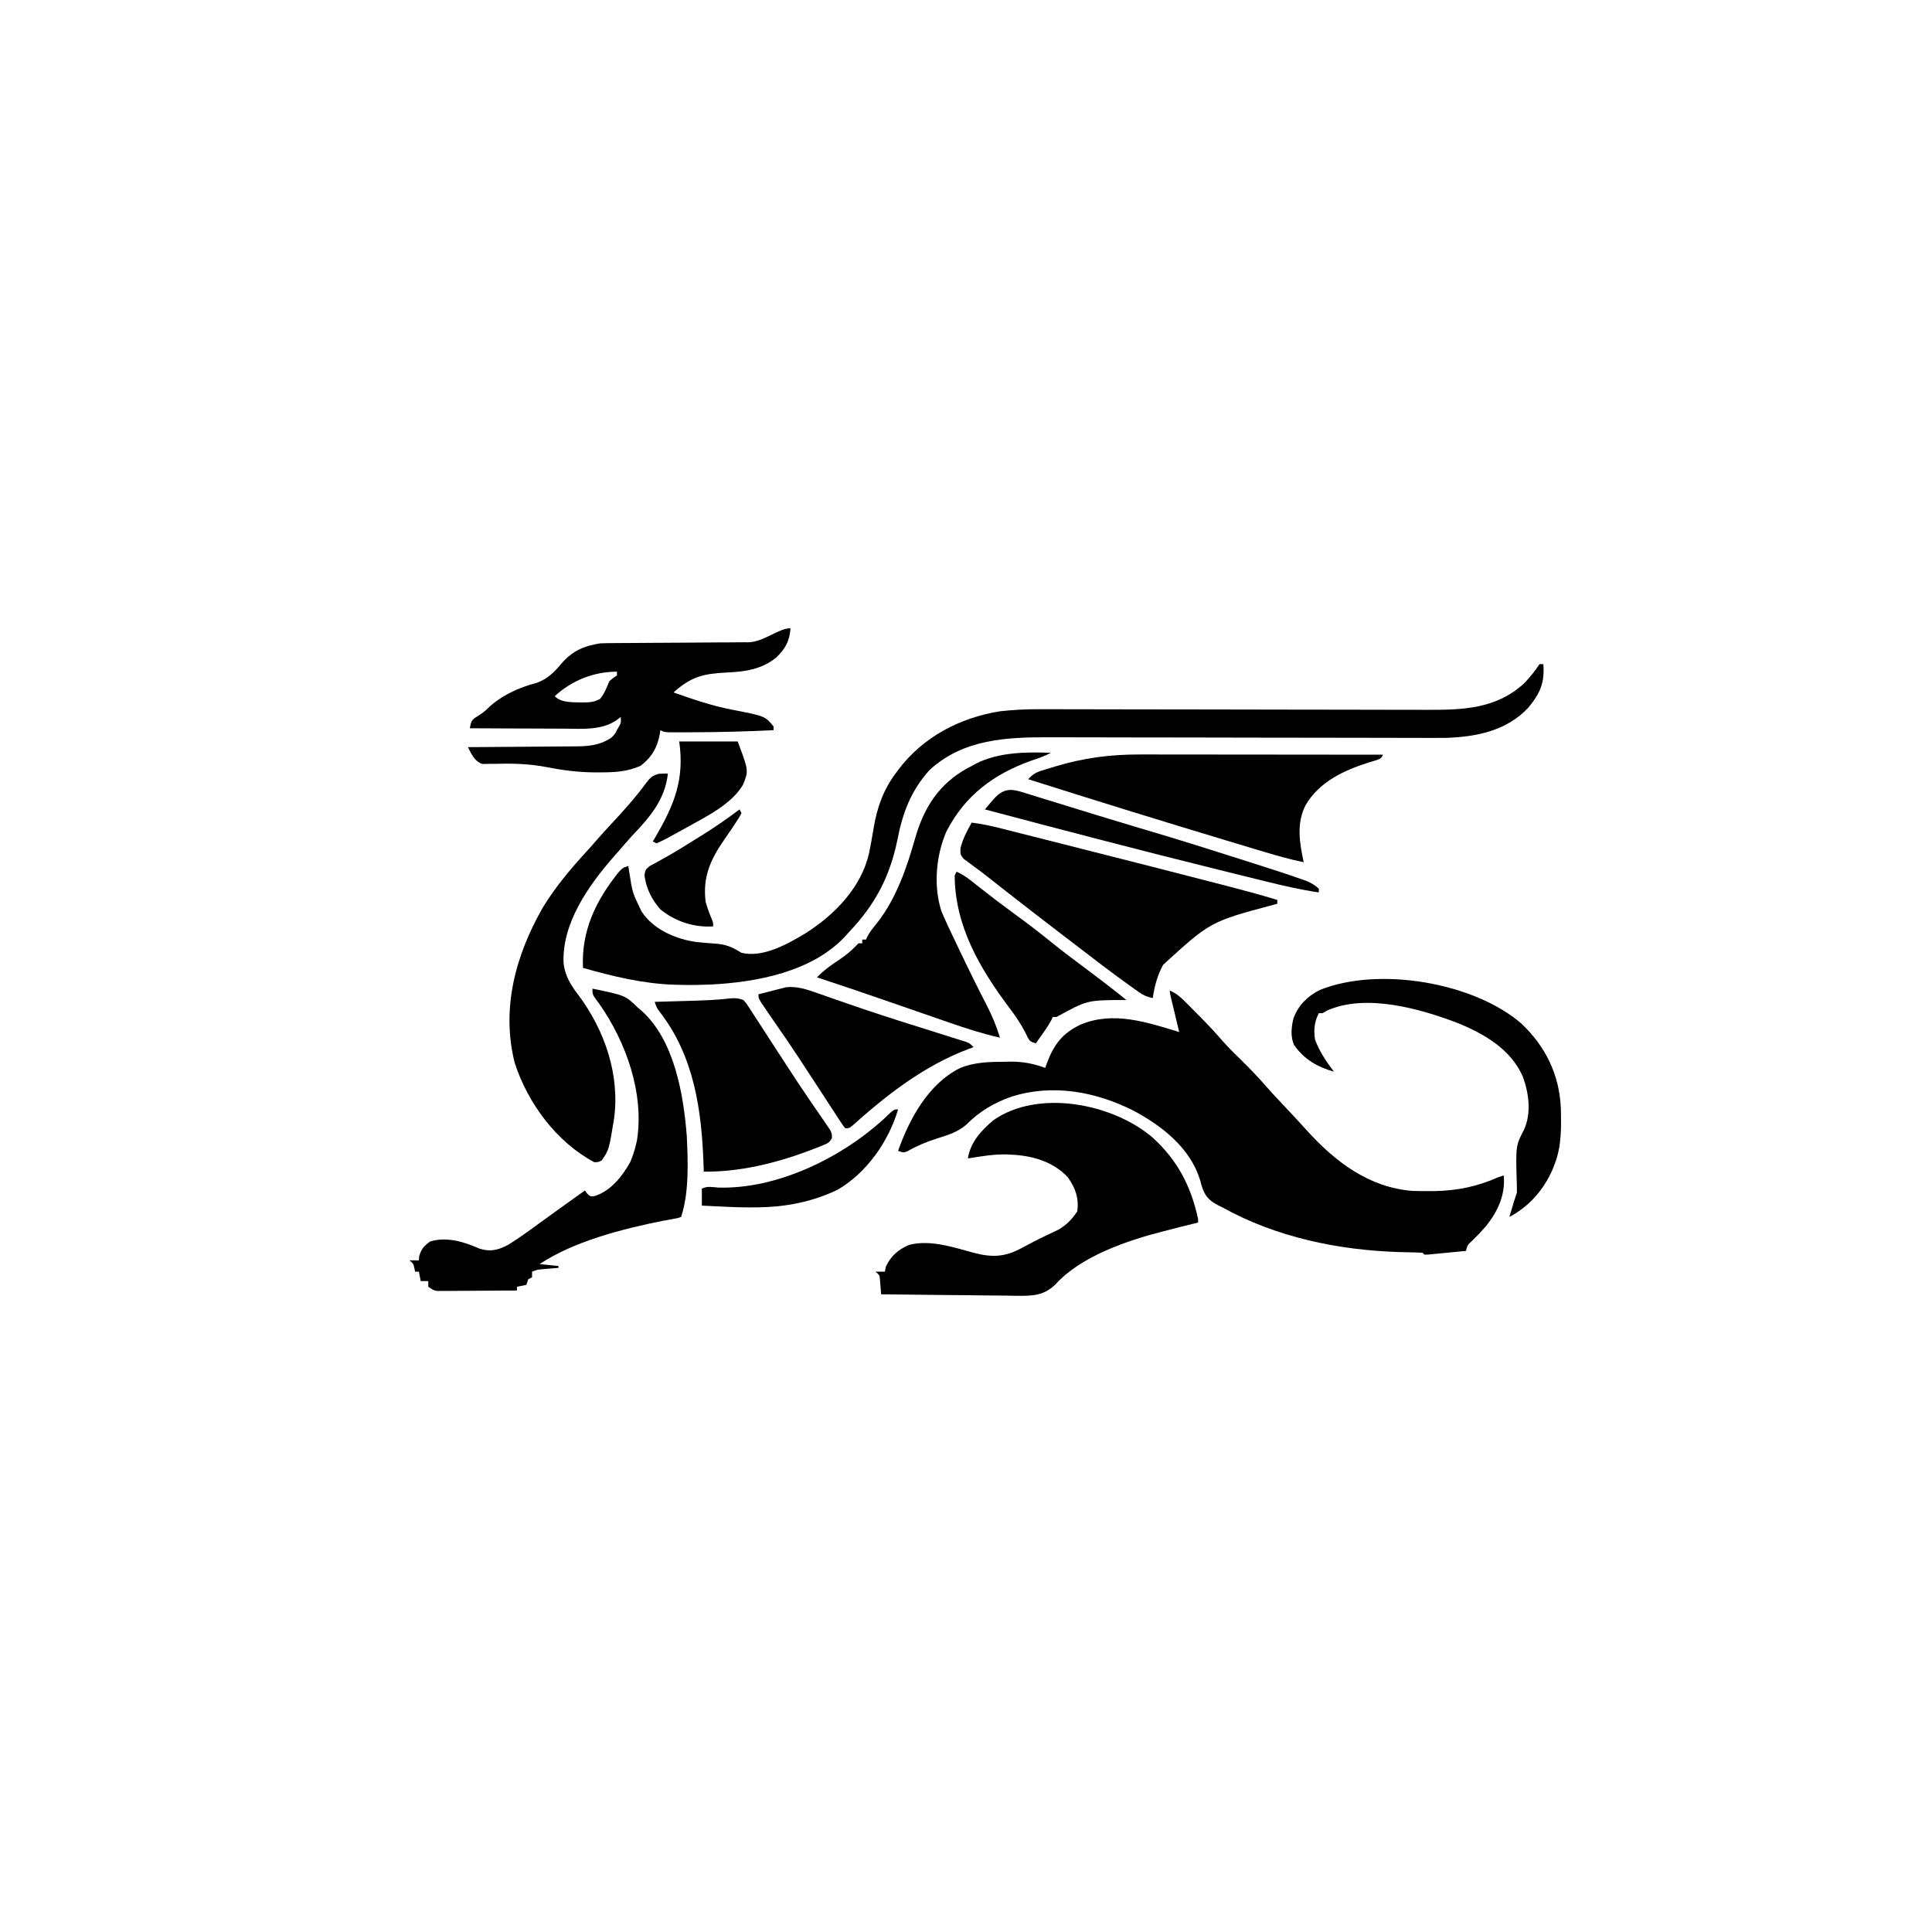 <svg width="300" height="300" viewBox="0 0 300 300" fill="none" xmlns="http://www.w3.org/2000/svg">
<path d="M181.641 153.809C182.648 154.243 183.302 154.812 184.072 155.587C184.311 155.826 184.549 156.064 184.794 156.31C185.04 156.56 185.287 156.81 185.541 157.068C185.784 157.311 186.027 157.554 186.277 157.805C187.542 159.079 188.756 160.377 189.926 161.738C190.829 162.754 191.804 163.697 192.773 164.648C194.126 165.975 195.425 167.32 196.662 168.755C197.512 169.73 198.403 170.667 199.292 171.606C200.497 172.884 201.697 174.165 202.871 175.472C207.275 180.356 212.555 184.41 219.35 184.923C220.179 184.952 221.003 184.96 221.832 184.955C222.273 184.953 222.273 184.953 222.723 184.951C226.245 184.898 229.389 184.246 232.617 182.812C233.052 182.667 233.052 182.667 233.496 182.52C233.79 185.521 232.576 188.125 230.713 190.43C230.035 191.212 229.343 191.944 228.598 192.664C227.874 193.318 227.874 193.318 227.637 194.238C226.569 194.345 225.501 194.447 224.432 194.55C224.127 194.58 223.822 194.61 223.508 194.642C223.218 194.669 222.929 194.696 222.63 194.725C222.361 194.751 222.093 194.777 221.816 194.804C221.61 194.81 221.404 194.817 221.191 194.824C221.095 194.728 220.998 194.631 220.898 194.531C220.385 194.495 219.87 194.479 219.356 194.469C219.031 194.462 218.707 194.454 218.373 194.446C218.022 194.438 217.671 194.43 217.31 194.421C207.819 194.124 198.206 192.132 189.844 187.5C189.569 187.363 189.294 187.226 189.011 187.085C187.595 186.301 187.072 185.645 186.584 184.094C186.5 183.789 186.416 183.485 186.329 183.171C184.79 178.23 180.446 174.837 176.04 172.48C170.149 169.493 163.402 168.255 157.016 170.307C154.326 171.253 152.097 172.576 150.082 174.605C148.755 175.778 147.2 176.25 145.532 176.77C143.894 177.29 142.404 177.911 140.904 178.764C140.332 179.004 140.332 179.004 139.453 178.711C141.209 173.733 144.184 168.243 149.131 165.821C151.381 164.915 153.703 164.881 156.097 164.868C156.371 164.862 156.645 164.856 156.927 164.85C158.86 164.839 160.488 165.165 162.305 165.82C162.383 165.594 162.462 165.367 162.543 165.134C163.642 162.213 164.942 160.441 167.798 159.1C172.872 156.962 178.116 158.734 183.105 160.254C183.061 160.069 183.017 159.884 182.971 159.694C182.771 158.861 182.572 158.029 182.373 157.196C182.303 156.905 182.233 156.614 182.161 156.314C182.095 156.038 182.029 155.761 181.961 155.476C181.869 155.092 181.869 155.092 181.775 154.7C181.641 154.102 181.641 154.102 181.641 153.809Z" fill="black"/>
<path d="M239.062 103.125C239.255 103.125 239.448 103.125 239.648 103.125C239.864 106.056 239.167 107.633 237.322 109.882C233.941 113.484 229.3 114.409 224.554 114.577C223.82 114.585 223.087 114.586 222.354 114.582C222.077 114.582 221.799 114.582 221.514 114.582C220.595 114.581 219.676 114.578 218.757 114.575C218.094 114.574 217.431 114.573 216.768 114.572C215.345 114.57 213.921 114.567 212.498 114.564C210.245 114.558 207.991 114.556 205.738 114.553C202.575 114.55 199.413 114.546 196.251 114.541C196.051 114.54 195.85 114.54 195.644 114.54C192.804 114.535 189.963 114.53 187.123 114.524C186.923 114.524 186.723 114.523 186.517 114.523C186.218 114.522 186.218 114.522 185.912 114.521C182.572 114.515 179.232 114.51 175.892 114.508C173.655 114.506 171.418 114.501 169.181 114.495C167.785 114.491 166.389 114.49 164.993 114.49C164.35 114.489 163.706 114.488 163.063 114.485C156.367 114.457 149.587 114.744 144.35 119.558C141.439 122.793 140.156 126.216 139.342 130.444C138.16 136.157 135.894 140.474 131.835 144.727C131.674 144.91 131.513 145.093 131.346 145.282C126.188 150.924 117.448 152.545 110.163 152.884C108.693 152.944 107.232 152.973 105.761 152.93C105.399 152.921 105.037 152.913 104.663 152.905C99.826 152.74 95.165 151.614 90.526 150.293C90.251 144.546 92.509 139.868 96.035 135.463C96.679 134.766 96.679 134.766 97.558 134.473C97.608 134.784 97.657 135.095 97.709 135.416C98.207 138.62 98.207 138.62 99.609 141.504C99.732 141.683 99.855 141.862 99.982 142.046C101.88 144.511 105.154 145.881 108.187 146.279C109.159 146.378 110.129 146.469 111.104 146.526C112.764 146.647 113.724 147.076 115.136 147.949C118.492 148.761 122.31 146.585 125.097 144.906C129.612 142.041 133.756 137.802 134.957 132.445C135.216 131.136 135.459 129.826 135.67 128.508C136.192 125.378 137.198 122.569 139.123 120.026C139.252 119.852 139.381 119.678 139.513 119.499C143.333 114.433 149.036 111.448 155.273 110.449C157.34 110.217 159.383 110.115 161.462 110.125C161.742 110.125 162.022 110.125 162.311 110.125C163.24 110.126 164.169 110.129 165.098 110.132C165.769 110.133 166.439 110.134 167.109 110.135C168.548 110.137 169.986 110.14 171.425 110.143C173.701 110.149 175.978 110.151 178.255 110.154C181.448 110.157 184.642 110.161 187.835 110.166C188.037 110.167 188.24 110.167 188.448 110.167C191.318 110.172 194.189 110.177 197.059 110.183C197.262 110.184 197.464 110.184 197.672 110.184C197.874 110.185 198.076 110.185 198.284 110.186C201.658 110.192 205.033 110.197 208.407 110.199C210.668 110.201 212.929 110.206 215.19 110.212C216.599 110.216 218.008 110.217 219.417 110.217C220.068 110.218 220.719 110.219 221.37 110.222C227.032 110.245 232.333 110.136 236.718 106.055C237.6 105.133 238.354 104.186 239.062 103.125Z" fill="black"/>
<path d="M179.01 176.669C182.864 180.192 184.935 184.198 186.035 189.258C186.035 189.452 186.035 189.645 186.035 189.844C185.765 189.908 185.494 189.973 185.216 190.039C183.923 190.35 182.635 190.682 181.348 191.016C181.012 191.101 181.012 191.101 180.669 191.187C175.089 192.618 167.884 195.029 163.898 199.432C162.013 201.289 160.118 201.227 157.623 201.209C157.087 201.199 156.55 201.188 156.014 201.177C155.459 201.173 154.905 201.17 154.35 201.168C152.898 201.161 151.446 201.14 149.994 201.118C148.509 201.097 147.024 201.087 145.54 201.077C142.632 201.055 139.724 201.02 136.816 200.977C136.795 200.67 136.795 200.67 136.773 200.357C136.751 200.09 136.729 199.823 136.707 199.549C136.686 199.284 136.666 199.018 136.645 198.745C136.583 197.995 136.583 197.995 135.938 197.461C136.421 197.461 136.904 197.461 137.402 197.461C137.451 197.214 137.499 196.966 137.549 196.711C138.263 195.075 139.531 193.988 141.173 193.3C144.445 192.467 148.039 193.667 151.195 194.533C154.084 195.294 156.077 195.195 158.698 193.763C159.103 193.549 159.509 193.336 159.915 193.123C160.117 193.015 160.319 192.908 160.527 192.797C161.111 192.492 161.7 192.204 162.296 191.921C162.479 191.833 162.663 191.745 162.852 191.655C163.354 191.415 163.856 191.177 164.359 190.939C165.634 190.198 166.471 189.307 167.285 188.086C167.539 186.021 167.005 184.517 165.82 182.813C163.544 180.374 160.29 179.435 157.031 179.297C156.832 179.286 156.632 179.274 156.427 179.262C154.357 179.197 152.331 179.558 150.293 179.883C150.676 177.396 152.356 175.543 154.235 173.962C161.21 169.055 172.834 171.351 179.01 176.669Z" fill="black"/>
<path d="M150.879 127.734C152.45 127.93 153.952 128.254 155.485 128.646C155.734 128.708 155.982 128.771 156.238 128.835C157.06 129.043 157.882 129.251 158.703 129.46C159.285 129.607 159.867 129.754 160.449 129.901C161.999 130.293 163.55 130.686 165.1 131.08C166.057 131.323 167.014 131.565 167.971 131.808C175.199 133.638 182.426 135.472 189.642 137.347C189.931 137.422 190.22 137.497 190.517 137.574C193.139 138.255 195.754 138.939 198.34 139.746C198.34 139.939 198.34 140.133 198.34 140.332C198.151 140.383 197.963 140.435 197.769 140.488C187.949 143.11 187.949 143.11 180.606 149.817C179.713 151.479 179.269 153.119 179.004 154.98C178.149 154.806 177.555 154.559 176.844 154.055C176.655 153.921 176.466 153.788 176.271 153.65C175.965 153.429 175.965 153.429 175.653 153.204C175.437 153.05 175.22 152.895 174.997 152.736C172.437 150.895 169.936 148.973 167.436 147.05C166.754 146.526 166.071 146.004 165.387 145.483C162.391 143.2 159.414 140.893 156.445 138.574C156.254 138.425 156.064 138.276 155.867 138.123C155.004 137.449 154.143 136.774 153.287 136.092C152.656 135.592 152.016 135.11 151.364 134.639C151.065 134.415 150.766 134.191 150.458 133.96C150.192 133.768 149.927 133.576 149.653 133.379C149.121 132.715 149.121 132.715 149.137 131.711C149.394 130.742 149.694 129.952 150.165 129.071C150.298 128.818 150.432 128.564 150.569 128.303C150.722 128.022 150.722 128.022 150.879 127.734Z" fill="black"/>
<path d="M122.754 97.559C122.59 99.605 121.959 100.712 120.502 102.136C118.206 103.943 115.689 104.309 112.866 104.425C109.255 104.618 107.37 105.024 104.59 107.52C107.602 108.592 110.583 109.604 113.727 110.211C118.786 111.192 118.786 111.192 120.117 112.793C120.117 112.986 120.117 113.18 120.117 113.379C115.868 113.586 111.626 113.703 107.373 113.708C107.165 113.709 106.957 113.71 106.742 113.711C106.15 113.712 105.557 113.712 104.965 113.711C104.624 113.71 104.283 113.71 103.931 113.71C103.125 113.672 103.125 113.672 102.539 113.379C102.506 113.624 102.506 113.624 102.473 113.873C102.102 116.023 101.223 117.569 99.481 118.909C97.371 119.835 95.468 119.937 93.182 119.934C92.678 119.934 92.678 119.934 92.164 119.935C89.615 119.903 87.209 119.583 84.713 119.087C82.048 118.583 79.414 118.528 76.705 118.61C76.389 118.61 76.073 118.611 75.747 118.611C75.468 118.619 75.189 118.626 74.902 118.634C73.659 118.197 73.246 117.143 72.656 116.016C72.901 116.015 73.145 116.013 73.397 116.012C75.707 116.001 78.017 115.985 80.327 115.962C81.515 115.95 82.702 115.941 83.89 115.936C85.037 115.932 86.184 115.922 87.332 115.908C87.768 115.903 88.204 115.901 88.641 115.901C90.984 115.898 92.916 115.886 94.922 114.551C95.482 113.989 95.482 113.989 95.801 113.361C95.916 113.164 96.03 112.967 96.149 112.764C96.444 112.173 96.444 112.173 96.387 111.328C96.151 111.509 95.915 111.691 95.673 111.877C93.278 113.443 90.31 113.164 87.569 113.143C87.146 113.142 86.723 113.141 86.299 113.141C85.194 113.138 84.089 113.133 82.984 113.126C81.852 113.12 80.721 113.117 79.59 113.115C77.376 113.108 75.163 113.098 72.949 113.086C73.186 111.965 73.186 111.965 73.689 111.51C73.957 111.338 73.957 111.338 74.231 111.163C74.774 110.811 75.249 110.494 75.701 110.029C77.751 108.029 80.594 106.735 83.331 106.038C85.035 105.412 86.101 104.359 87.231 102.979C88.94 101.046 90.66 100.315 93.164 99.902C93.97 99.873 94.769 99.857 95.575 99.856C95.813 99.855 96.052 99.853 96.298 99.852C96.816 99.849 97.333 99.846 97.85 99.844C98.671 99.841 99.491 99.835 100.312 99.828C102.644 99.81 104.976 99.794 107.309 99.785C108.737 99.779 110.165 99.768 111.593 99.755C112.136 99.751 112.678 99.749 113.221 99.748C113.982 99.746 114.743 99.739 115.504 99.731C115.725 99.732 115.947 99.733 116.174 99.734C118.613 99.697 120.828 97.559 122.754 97.559ZM86.133 108.105C87.241 109.213 89.066 109.022 90.564 109.076C91.656 109.062 92.199 109.028 93.182 108.527C93.867 107.666 94.206 106.773 94.629 105.762C95.27 105.231 95.27 105.231 95.801 104.883C95.801 104.689 95.801 104.496 95.801 104.297C92.18 104.297 88.773 105.674 86.133 108.105Z" fill="black"/>
<path d="M91.992 153.516C97.091 154.568 97.091 154.568 99.023 156.445C99.192 156.585 99.361 156.726 99.535 156.87C104.693 161.431 106.128 169.854 106.641 176.367C106.828 180.338 107.023 185.181 105.762 188.965C105.249 189.153 105.249 189.153 104.568 189.268C104.31 189.316 104.052 189.364 103.787 189.414C103.502 189.465 103.217 189.516 102.924 189.569C96.722 190.803 89.095 192.752 83.789 196.289C84.756 196.386 85.723 196.482 86.719 196.582C86.719 196.679 86.719 196.775 86.719 196.875C86.496 196.893 86.274 196.91 86.045 196.929C85.754 196.953 85.462 196.978 85.162 197.003C84.873 197.027 84.585 197.051 84.287 197.075C83.469 197.144 83.469 197.144 82.617 197.461C82.617 197.751 82.617 198.041 82.617 198.34C82.424 198.437 82.231 198.533 82.031 198.633C81.935 198.923 81.838 199.213 81.738 199.512C81.255 199.608 80.772 199.705 80.273 199.805C80.273 199.998 80.273 200.191 80.273 200.391C78.454 200.405 76.634 200.416 74.814 200.423C74.195 200.426 73.576 200.43 72.957 200.435C72.067 200.442 71.178 200.445 70.288 200.448C70.011 200.451 69.734 200.454 69.448 200.457C69.19 200.457 68.932 200.457 68.666 200.457C68.439 200.458 68.212 200.46 67.978 200.461C67.383 200.391 67.383 200.391 66.504 199.805C66.504 199.515 66.504 199.225 66.504 198.926C66.117 198.926 65.731 198.926 65.332 198.926C65.235 198.442 65.139 197.959 65.039 197.461C64.846 197.461 64.652 197.461 64.453 197.461C64.417 197.28 64.381 197.098 64.343 196.912C64.198 196.233 64.198 196.233 63.574 195.703C64.058 195.703 64.541 195.703 65.039 195.703C65.057 195.492 65.075 195.28 65.094 195.062C65.427 193.91 65.828 193.485 66.797 192.773C69.39 191.994 72.074 192.829 74.469 193.89C76.186 194.425 77.346 194.111 78.921 193.287C79.786 192.757 80.619 192.189 81.445 191.602C81.641 191.463 81.836 191.324 82.038 191.18C83.384 190.219 84.722 189.247 86.059 188.272C87.068 187.539 88.083 186.814 89.099 186.09C89.274 185.965 89.449 185.84 89.63 185.712C90.027 185.429 90.423 185.146 90.82 184.863C90.993 185.09 90.993 185.09 91.168 185.321C91.679 185.822 91.679 185.822 92.406 185.704C94.89 184.868 96.608 182.681 97.852 180.469C98.224 179.604 98.51 178.747 98.731 177.832C98.784 177.615 98.837 177.397 98.892 177.173C100.086 169.865 97.225 161.785 93.039 155.853C92.905 155.673 92.771 155.493 92.633 155.308C91.992 154.395 91.992 154.395 91.992 153.516Z" fill="black"/>
<path d="M103.71 120.117C103.27 124.18 100.88 126.929 98.144 129.785C97.449 130.557 96.772 131.343 96.093 132.129C95.846 132.408 95.598 132.688 95.343 132.976C91.421 137.452 87.194 143.398 87.518 149.642C87.752 151.571 88.701 153.075 89.867 154.578C93.914 160.039 96.274 166.889 95.35 173.718C94.565 178.529 94.565 178.529 93.456 180.176C92.924 180.456 92.924 180.456 92.284 180.469C86.405 177.336 81.975 171.325 79.943 165.104C77.778 156.631 80.055 148.334 84.28 140.935C86.202 137.777 88.606 134.908 91.102 132.192C91.635 131.612 92.154 131.023 92.669 130.426C93.432 129.547 94.218 128.693 95.012 127.842C96.881 125.838 98.704 123.8 100.327 121.588C100.951 120.757 101.279 120.434 102.3 120.154C102.77 120.133 103.24 120.117 103.71 120.117Z" fill="black"/>
<path d="M176.997 117.155C177.41 117.155 177.823 117.155 178.236 117.154C179.35 117.154 180.464 117.156 181.579 117.158C182.746 117.16 183.913 117.16 185.08 117.16C187.287 117.161 189.494 117.164 191.701 117.167C194.214 117.17 196.728 117.172 199.242 117.173C204.41 117.176 209.578 117.181 214.746 117.188C214.453 117.774 214.453 117.774 213.597 118.079C213.042 118.245 213.042 118.245 212.476 118.415C208.666 119.623 204.803 121.44 202.734 125.025C201.276 127.84 201.793 130.896 202.441 133.887C200.358 133.453 198.336 132.89 196.299 132.276C195.959 132.174 195.618 132.072 195.267 131.967C194.342 131.689 193.416 131.411 192.491 131.131C191.91 130.956 191.33 130.782 190.749 130.607C180.364 127.485 170.006 124.272 159.668 120.996C160.3 120.286 160.801 119.961 161.706 119.678C161.934 119.606 162.161 119.534 162.395 119.46C162.758 119.35 162.758 119.35 163.129 119.239C163.377 119.162 163.626 119.085 163.883 119.007C168.254 117.688 172.435 117.142 176.997 117.155Z" fill="black"/>
<path d="M163.184 116.894C162.209 117.421 161.213 117.756 160.162 118.103C154.316 120.191 149.851 123.494 146.962 129.1C145.333 132.864 144.916 137.587 146.191 141.504C146.859 143.098 147.602 144.653 148.352 146.21C148.563 146.654 148.775 147.098 148.986 147.542C150.382 150.473 151.813 153.386 153.305 156.27C154.117 157.858 154.756 159.426 155.273 161.133C152.631 160.527 150.087 159.723 147.529 158.83C147.129 158.692 146.728 158.553 146.327 158.415C145.279 158.053 144.231 157.689 143.183 157.325C141.521 156.748 139.857 156.173 138.194 155.598C137.79 155.458 137.387 155.319 136.983 155.179C133.616 154.013 130.24 152.872 126.855 151.758C127.937 150.644 129.121 149.808 130.411 148.958C131.239 148.4 131.944 147.841 132.652 147.133C132.866 146.919 133.08 146.705 133.301 146.484C133.494 146.484 133.687 146.484 133.887 146.484C133.887 146.291 133.887 146.098 133.887 145.898C134.08 145.898 134.273 145.898 134.473 145.898C134.545 145.736 134.617 145.573 134.691 145.405C135.128 144.599 135.669 143.954 136.249 143.243C139.224 139.412 140.83 134.663 142.138 130.049C143.48 125.393 145.831 121.713 150.164 119.318C150.4 119.195 150.636 119.072 150.879 118.945C151.174 118.779 151.174 118.779 151.475 118.609C155.023 116.79 159.29 116.753 163.184 116.894Z" fill="black"/>
<path d="M115.43 155.274C115.858 155.745 115.858 155.745 116.259 156.365C116.412 156.597 116.565 156.83 116.723 157.07C116.886 157.325 117.049 157.581 117.217 157.844C117.39 158.109 117.563 158.373 117.741 158.646C118.305 159.509 118.863 160.376 119.421 161.243C119.997 162.129 120.573 163.015 121.149 163.9C121.532 164.489 121.915 165.078 122.297 165.668C123.403 167.371 124.524 169.063 125.67 170.739C125.86 171.018 125.86 171.018 126.054 171.303C126.626 172.142 127.2 172.979 127.781 173.812C127.976 174.1 128.172 174.387 128.373 174.683C128.541 174.926 128.71 175.169 128.883 175.42C129.199 176.074 129.199 176.074 129.171 176.712C128.828 177.404 128.554 177.523 127.843 177.812C127.502 177.951 127.502 177.951 127.154 178.094C126.905 178.189 126.655 178.284 126.398 178.382C126.139 178.482 125.88 178.583 125.613 178.687C120.425 180.632 114.837 181.994 109.277 181.934C109.266 181.561 109.255 181.188 109.244 180.804C108.949 172.322 107.772 163.981 102.422 157.092C101.953 156.446 101.953 156.446 101.66 155.567C101.927 155.559 102.194 155.552 102.47 155.544C103.476 155.516 104.482 155.487 105.489 155.458C105.921 155.445 106.354 155.433 106.787 155.421C109.071 155.358 111.339 155.284 113.61 155.01C114.315 154.978 114.766 155.033 115.43 155.274Z" fill="black"/>
<path d="M126.925 154.212C127.351 154.361 127.776 154.509 128.201 154.658C128.426 154.737 128.65 154.816 128.882 154.898C132.54 156.186 136.213 157.424 139.91 158.599C140.41 158.758 140.41 158.758 140.92 158.92C142.576 159.445 144.232 159.967 145.89 160.486C146.498 160.678 147.107 160.87 147.716 161.063C147.998 161.15 148.28 161.238 148.571 161.328C148.828 161.409 149.086 161.491 149.351 161.575C149.577 161.645 149.802 161.716 150.034 161.789C150.586 162.011 150.586 162.011 151.172 162.597C150.902 162.697 150.633 162.797 150.355 162.899C143.461 165.512 137.715 169.987 132.264 174.875C131.836 175.195 131.836 175.195 131.25 175.195C130.875 174.731 130.875 174.731 130.445 174.072C130.284 173.826 130.122 173.58 129.956 173.327C129.781 173.057 129.607 172.787 129.427 172.509C129.245 172.232 129.064 171.955 128.877 171.669C128.293 170.777 127.711 169.882 127.13 168.988C126.371 167.823 125.61 166.66 124.849 165.496C124.666 165.215 124.482 164.934 124.293 164.645C122.936 162.57 121.543 160.524 120.117 158.496C119.668 157.845 119.223 157.192 118.781 156.537C118.587 156.251 118.393 155.966 118.193 155.672C117.773 154.98 117.773 154.98 117.773 154.394C118.56 154.188 119.347 153.988 120.135 153.79C120.356 153.732 120.576 153.673 120.803 153.613C121.13 153.532 121.13 153.532 121.464 153.45C121.761 153.374 121.761 153.374 122.064 153.297C123.773 153.113 125.333 153.649 126.925 154.212Z" fill="black"/>
<path d="M236.249 158.944C240.017 162.525 242.155 166.909 242.367 172.123C242.436 175.065 242.493 177.983 241.405 180.762C241.294 181.048 241.183 181.333 241.069 181.628C239.667 184.785 237.44 187.354 234.374 188.965C234.514 188.495 234.655 188.025 234.795 187.555C234.873 187.293 234.952 187.031 235.032 186.762C235.196 186.224 235.368 185.689 235.546 185.156C235.553 184.656 235.543 184.156 235.523 183.656C235.358 177.911 235.358 177.911 236.663 175.386C237.823 172.795 237.401 169.717 236.444 167.132C234.555 162.881 230.434 160.513 226.285 158.829C220.473 156.615 212.06 154.234 206.066 156.921C205.836 157.054 205.607 157.187 205.37 157.324C205.177 157.324 204.983 157.324 204.784 157.324C204.089 158.671 203.968 159.945 204.198 161.426C204.879 163.267 205.946 164.853 207.128 166.406C204.552 165.68 202.527 164.504 200.976 162.305C200.341 161.036 200.521 159.425 200.862 158.082C201.655 156.051 202.981 154.726 204.912 153.735C214.055 150.035 228.814 152.527 236.249 158.944Z" fill="black"/>
<path d="M148.535 135.352C149.367 135.74 150.062 136.177 150.779 136.748C150.985 136.91 151.19 137.072 151.402 137.239C151.732 137.501 151.732 137.501 152.069 137.769C153.961 139.257 155.873 140.709 157.819 142.126C159.694 143.496 161.527 144.904 163.331 146.367C165.019 147.73 166.753 149.027 168.493 150.323C170.657 151.936 172.799 153.581 174.902 155.273C174.733 155.276 174.563 155.279 174.389 155.282C168.822 155.304 168.822 155.304 164.062 157.91C163.869 157.91 163.676 157.91 163.477 157.91C163.402 158.072 163.327 158.233 163.25 158.4C162.834 159.189 162.345 159.893 161.829 160.62C161.644 160.881 161.459 161.143 161.268 161.412C161.127 161.61 160.985 161.808 160.84 162.012C159.961 161.719 159.961 161.719 159.604 161.14C159.48 160.884 159.356 160.628 159.229 160.364C158.489 158.944 157.647 157.697 156.683 156.427C152.101 150.32 148.282 143.748 148.242 135.938C148.339 135.744 148.436 135.551 148.535 135.352Z" fill="black"/>
<path d="M160.22 123.461C160.739 123.621 161.257 123.781 161.775 123.942C162.199 124.073 162.199 124.073 162.632 124.206C163.555 124.49 164.477 124.776 165.399 125.061C166.706 125.464 168.013 125.867 169.32 126.269C169.647 126.369 169.974 126.47 170.311 126.574C172.265 127.174 174.222 127.768 176.182 128.349C176.417 128.419 176.652 128.489 176.894 128.561C177.36 128.699 177.827 128.837 178.293 128.976C183.102 130.403 187.886 131.901 192.664 133.429C192.977 133.529 193.29 133.629 193.613 133.732C199.231 135.528 199.231 135.528 201.917 136.461C202.223 136.567 202.528 136.672 202.842 136.781C203.603 137.105 204.174 137.434 204.785 137.989C204.785 138.182 204.785 138.375 204.785 138.575C202.016 138.167 199.314 137.549 196.6 136.876C196.14 136.763 195.68 136.65 195.22 136.537C193.979 136.232 192.738 135.925 191.497 135.617C190.72 135.425 189.944 135.233 189.167 135.041C177.055 132.047 164.989 128.88 152.93 125.684C153.208 125.358 153.487 125.031 153.766 124.705C153.999 124.433 153.999 124.433 154.237 124.155C156.199 121.883 157.594 122.684 160.22 123.461Z" fill="black"/>
<path d="M139.453 172.266C137.99 177.23 134.584 182.115 130.072 184.739C127.399 186.017 124.523 186.851 121.582 187.207C121.289 187.243 120.997 187.279 120.695 187.316C116.802 187.677 112.882 187.387 108.984 187.207C108.984 186.337 108.984 185.467 108.984 184.57C109.848 184.138 110.584 184.343 111.548 184.406C120.794 184.671 130.851 179.682 137.457 173.547C137.715 173.302 137.973 173.056 138.239 172.803C138.867 172.266 138.867 172.266 139.453 172.266Z" fill="black"/>
<path d="M105.469 115.137C108.466 115.137 111.463 115.137 114.551 115.137C116.256 119.684 116.256 119.684 115.375 121.852C113.623 124.826 109.874 126.687 106.934 128.32C106.712 128.444 106.49 128.568 106.262 128.696C105.578 129.075 104.893 129.45 104.205 129.822C103.99 129.94 103.774 130.058 103.552 130.179C103.029 130.457 102.492 130.71 101.953 130.957C101.76 130.86 101.566 130.764 101.367 130.664C101.519 130.405 101.672 130.147 101.828 129.88C104.722 124.918 106.307 121.004 105.469 115.137Z" fill="black"/>
<path d="M114.844 125.684C114.989 125.974 114.989 125.974 115.137 126.27C114.799 126.908 114.799 126.908 114.276 127.698C113.993 128.132 113.993 128.132 113.704 128.574C113.298 129.178 112.886 129.778 112.468 130.373C110.32 133.467 109.088 136.203 109.571 140.039C109.824 140.935 110.124 141.776 110.486 142.633C110.742 143.262 110.742 143.262 110.742 143.848C107.773 144.046 104.854 143.084 102.539 141.211C101.191 139.653 100.363 138.003 100.074 135.958C100.196 135.059 100.196 135.059 100.91 134.465C101.254 134.272 101.602 134.086 101.953 133.905C102.355 133.681 102.756 133.456 103.157 133.23C103.383 133.105 103.608 132.979 103.84 132.85C105.311 132.01 106.743 131.104 108.179 130.206C108.47 130.027 108.761 129.847 109.06 129.662C111.054 128.42 112.962 127.089 114.844 125.684Z" fill="black"/>
</svg>
